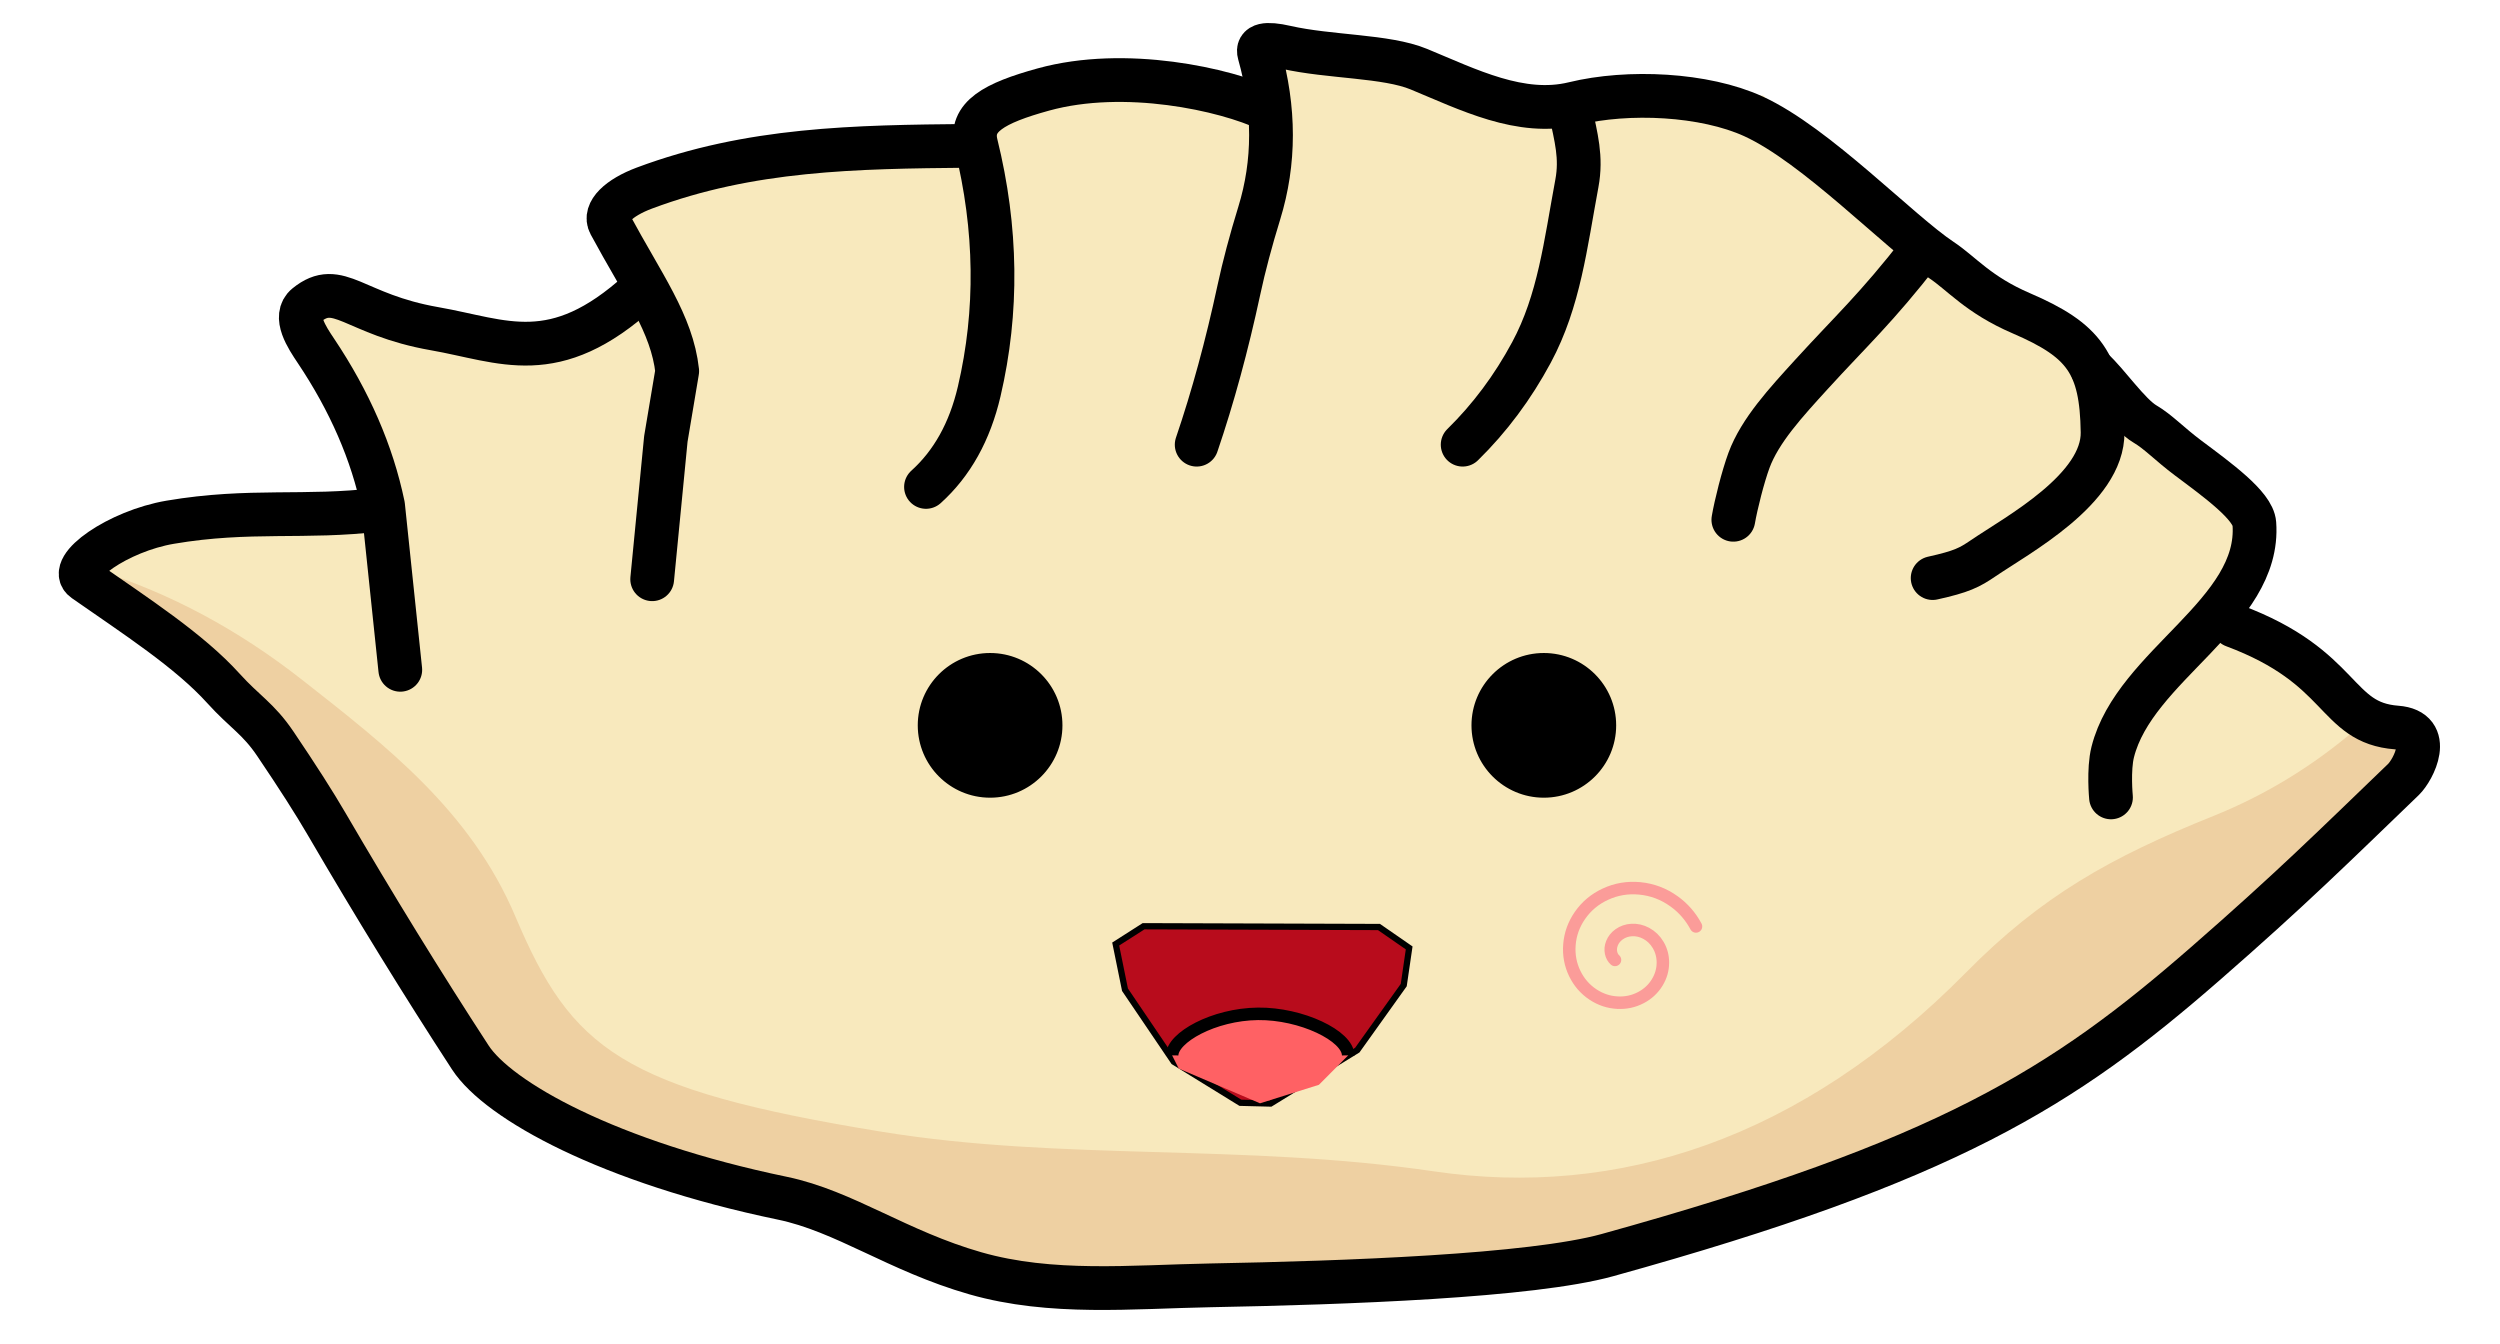 <svg viewBox="37.768 136.4 400 215" xmlns="http://www.w3.org/2000/svg" xmlns:bx="https://boxy-svg.com">
	<path style="fill:#f8e9bd" d="m51.085 229.482 27.06 20.972 25.256 40.364 11.275 16.687 20.52 13.079 32.021 8.569 25.707 9.922 18.491 2.931 66.297-1.804 57.051-13.755 47.806-27.511 36.305-34.276 5.863-9.245-5.412-2.932-23.226-16.461 2.931-14.883-15.108-16.687-10.599-2.706-1.804-8.343-30.668-21.197-20.971-20.521-36.08.902-24.354-6.539-18.265-1.128-.963 7.755-17.979-3.245-26.835 3.608-3.157 6.765-40.364 2.255-15.334 6.991 2.706 9.02-5.353 8.869-23.063 2.3-23.9-2.826 9.211 29.775-37.347 3.432-7.718 9.863Z"/>
	<path style="fill:#eed0a2" d="M53.398 227.659c11.559 3.633 22.457 9.467 32.695 17.504 13.543 10.631 26.992 21.009 34.145 37.898 8.985 21.216 16.884 27.616 58.656 34.427 28.822 4.699 57.697 1.826 88.314 6.33 29.293 4.309 58.666-4.991 85.196-31.888 11.943-12.108 23.043-18.364 39.502-24.971 8.252-3.313 15.848-7.936 22.787-13.87 2.646-2.263 14.571-1.946 9.908 3.302-36.183 40.72-41.705 44.077-83.83 66.424-30.477 16.168-72.129 21.116-124.889 21.753-19.164.231-37.062-9.716-58.892-18.317-13.256-5.222-33.529-4.38-40.396-16.48-10.492-18.487-29.663-41.186-38.427-58.004-8.89-17.059-13.138-6.802-24.769-24.108Z"/>
	<path style="paint-order:stroke;fill:none;stroke:#000;stroke-linecap:round;stroke-linejoin:round;stroke-width:7px" d="M98.308 217.952c-11.698 1.426-20.544-.16-33.296 2.003-8.346 1.416-16.626 7.266-13.768 9.262 8.217 5.74 16.798 11.264 22.278 17.331 3.389 3.752 5.569 4.806 8.315 8.876 3.68 5.454 6.212 9.42 8.21 12.846 7.642 13.102 15.297 25.541 22.966 37.318 4.496 6.905 22.141 16.751 49.932 22.525 9.952 2.068 18.412 8.444 30.871 12.012 12.155 3.481 25.039 2.164 37.653 1.929 21.518-.402 51.296-1.46 63.471-4.833 54.44-15.082 72.921-26.787 95.671-46.621 13.708-11.951 20.653-18.845 31.707-29.484 1.596-1.536 4.881-7.861-1.079-8.311-10.013-.756-8.275-9.661-26.066-16.291"/>
	<path style="fill:none;stroke:#000;stroke-linecap:round;stroke-linejoin:round;stroke-width:7px" d="M375.526 263.984s-.43-4.436.278-7.257c3.49-13.904 23.701-22.21 22.661-36.55-.209-2.876-5.914-6.995-10.595-10.496-2.969-2.221-4.778-4.193-6.904-5.44-2.571-1.508-6.043-6.633-8.405-8.734M101.813 243.57l-2.754-26.286c-1.752-8.428-5.341-16.689-10.765-24.783-1.376-2.053-3.686-5.489-1.502-7.26 5.153-4.178 7.528 1.481 20.51 3.751 11.02 1.927 19.118 6.426 32.813-6.004"/>
	<path style="fill:none;stroke:#000;stroke-linecap:round;stroke-linejoin:round;stroke-width:7px" d="m142.117 229.078 2.187-22.456 1.819-10.839c-.835-7.594-5.508-13.769-10.765-23.532-1.039-1.929 1.456-4.242 5.508-5.758 16.935-6.336 33.679-6.586 51.875-6.759m-6.814 54.574c4.172-3.755 7.009-8.845 8.511-15.271 3.001-12.839 2.834-26.024-.5-39.553-1.079-4.378 2.869-6.584 10.765-8.762 13.073-3.606 29.094-.045 35.954 3.184"/>
	<path style="fill:none;stroke:#000;stroke-linecap:round;stroke-linejoin:round;stroke-width:7px" d="M229.236 207.549c2.586-7.594 4.84-15.855 6.759-24.784.808-3.759 1.893-7.847 3.254-12.266 2.505-8.135 2.505-16.646 0-25.535-.395-1.403 1.023-1.737 4.256-1.001 7.009 1.596 16.031 1.338 21.279 3.504 7.841 3.237 16.319 7.576 24.783 5.507 8.73-2.134 20.933-1.535 28.741 2.037 10.075 4.609 23.314 18.504 30.089 22.998 3.24 2.15 5.884 5.55 12.768 8.511 10.075 4.333 12.861 8.077 13.017 19.026.13 9.093-13.645 16.459-19.113 20.183-2.178 1.484-3.404 2.128-8.077 3.165"/>
	<path style="fill:none;stroke:#000;stroke-linecap:round;stroke-linejoin:round;stroke-width:7px" d="M271.793 207.549c4.34-4.256 8.011-9.179 11.015-14.77 4.435-8.255 5.441-17.268 7.261-27.037.781-4.193-.143-7.374-1.008-11.525m26.041 65.348c.417-2.42 1.539-6.9 2.504-9.512 1.761-4.767 5.887-9.24 10.013-13.769 6.277-6.89 10.366-10.562 17.524-19.777"/>
	<circle style="stroke:#000" cx="196.184" cy="252.456" r="11.075"/>
	<circle style="stroke:#000" cx="284.78" cy="252.456" r="11.075"/>
	<path style="stroke:#000;fill:#b80c1c" d="m220.74 284.597 37.664.124 4.832 3.345-.868 5.947-7.433 10.407-13.876 8.548-4.832-.123-10.655-6.567-7.805-11.522-1.487-7.31z"/>
	<path style="stroke-width:2px;fill:#ff6164" d="M225.31 305.265c.016-2.853 6.635-6.572 13.734-6.652 6.933-.078 14.415 3.52 14.432 6.652l-4.681 4.703-9.424 2.962-12.999-5.556-1.062-2.109Z"/>
	<path d="M218.634 300.863s10.637-16.317 22.037-16.417c11.4-.1 20.41 16.417 20.41 16.417 4.717 7.956 2.359 11.934-7.074 11.934h-28.299c-9.433 0-11.791-3.978-7.074-11.934Z" style="stroke:#000;stroke-linecap:round;stroke-linejoin:round;stroke-width:3px;fill:none;transform-box:fill-box;transform-origin:50% 50%" transform="rotate(180 0 0)"/>
	<path style="stroke:#000;stroke-width:2px;fill:none" d="M225.31 305.265c.016-2.853 6.635-6.572 13.734-6.652 6.933-.078 14.415 3.52 14.432 6.652"/>
	<path d="M182.014 289.599q.165.623-.086 1.281-.278.732-.965 1.217-.756.535-1.737.577-1.071.046-2.049-.511-1.059-.603-1.67-1.718-.656-1.198-.592-2.615.069-1.514.937-2.818.922-1.384 2.471-2.122 1.637-.779 3.494-.607 1.955.181 3.585 1.363 1.711 1.239 2.575 3.223.903 2.076.623 4.372-.293 2.396-1.789 4.354-1.557 2.038-3.977 3.027-2.512 1.028-5.25.638-2.837-.403-5.122-2.214-2.364-1.874-3.479-4.73-.991-2.536-.756-5.286" style="fill:none;stroke-linecap:round;stroke-linejoin:round;stroke-width:2px;transform-box:fill-box;transform-origin:50% 50%;stroke:#fb9c99" transform="rotate(147 2.073 -1.41)" bx:shape="spiral 180.111 289.125 0 12.067 104 640 1@e3caf317"/>
	<path d="M182.014 289.599q.165.623-.086 1.281-.278.732-.965 1.217-.756.535-1.737.577-1.071.046-2.049-.511-1.059-.603-1.67-1.718-.656-1.198-.592-2.615.069-1.514.937-2.818.922-1.384 2.471-2.122 1.637-.779 3.494-.607 1.955.181 3.585 1.363 1.711 1.239 2.575 3.223.903 2.076.623 4.372-.293 2.396-1.789 4.354-1.557 2.038-3.977 3.027-2.512 1.028-5.25.638-2.837-.403-5.122-2.214-2.364-1.874-3.479-4.73-.991-2.536-.756-5.286" style="fill:none;stroke-linecap:round;stroke-linejoin:round;stroke-width:2px;transform-origin:178.424px 290.81px;stroke:#fb9c99" transform="rotate(147 60.608 15.89)" bx:shape="spiral 180.111 289.125 0 12.067 104 640 1@e3caf317"/>
  </svg>
  